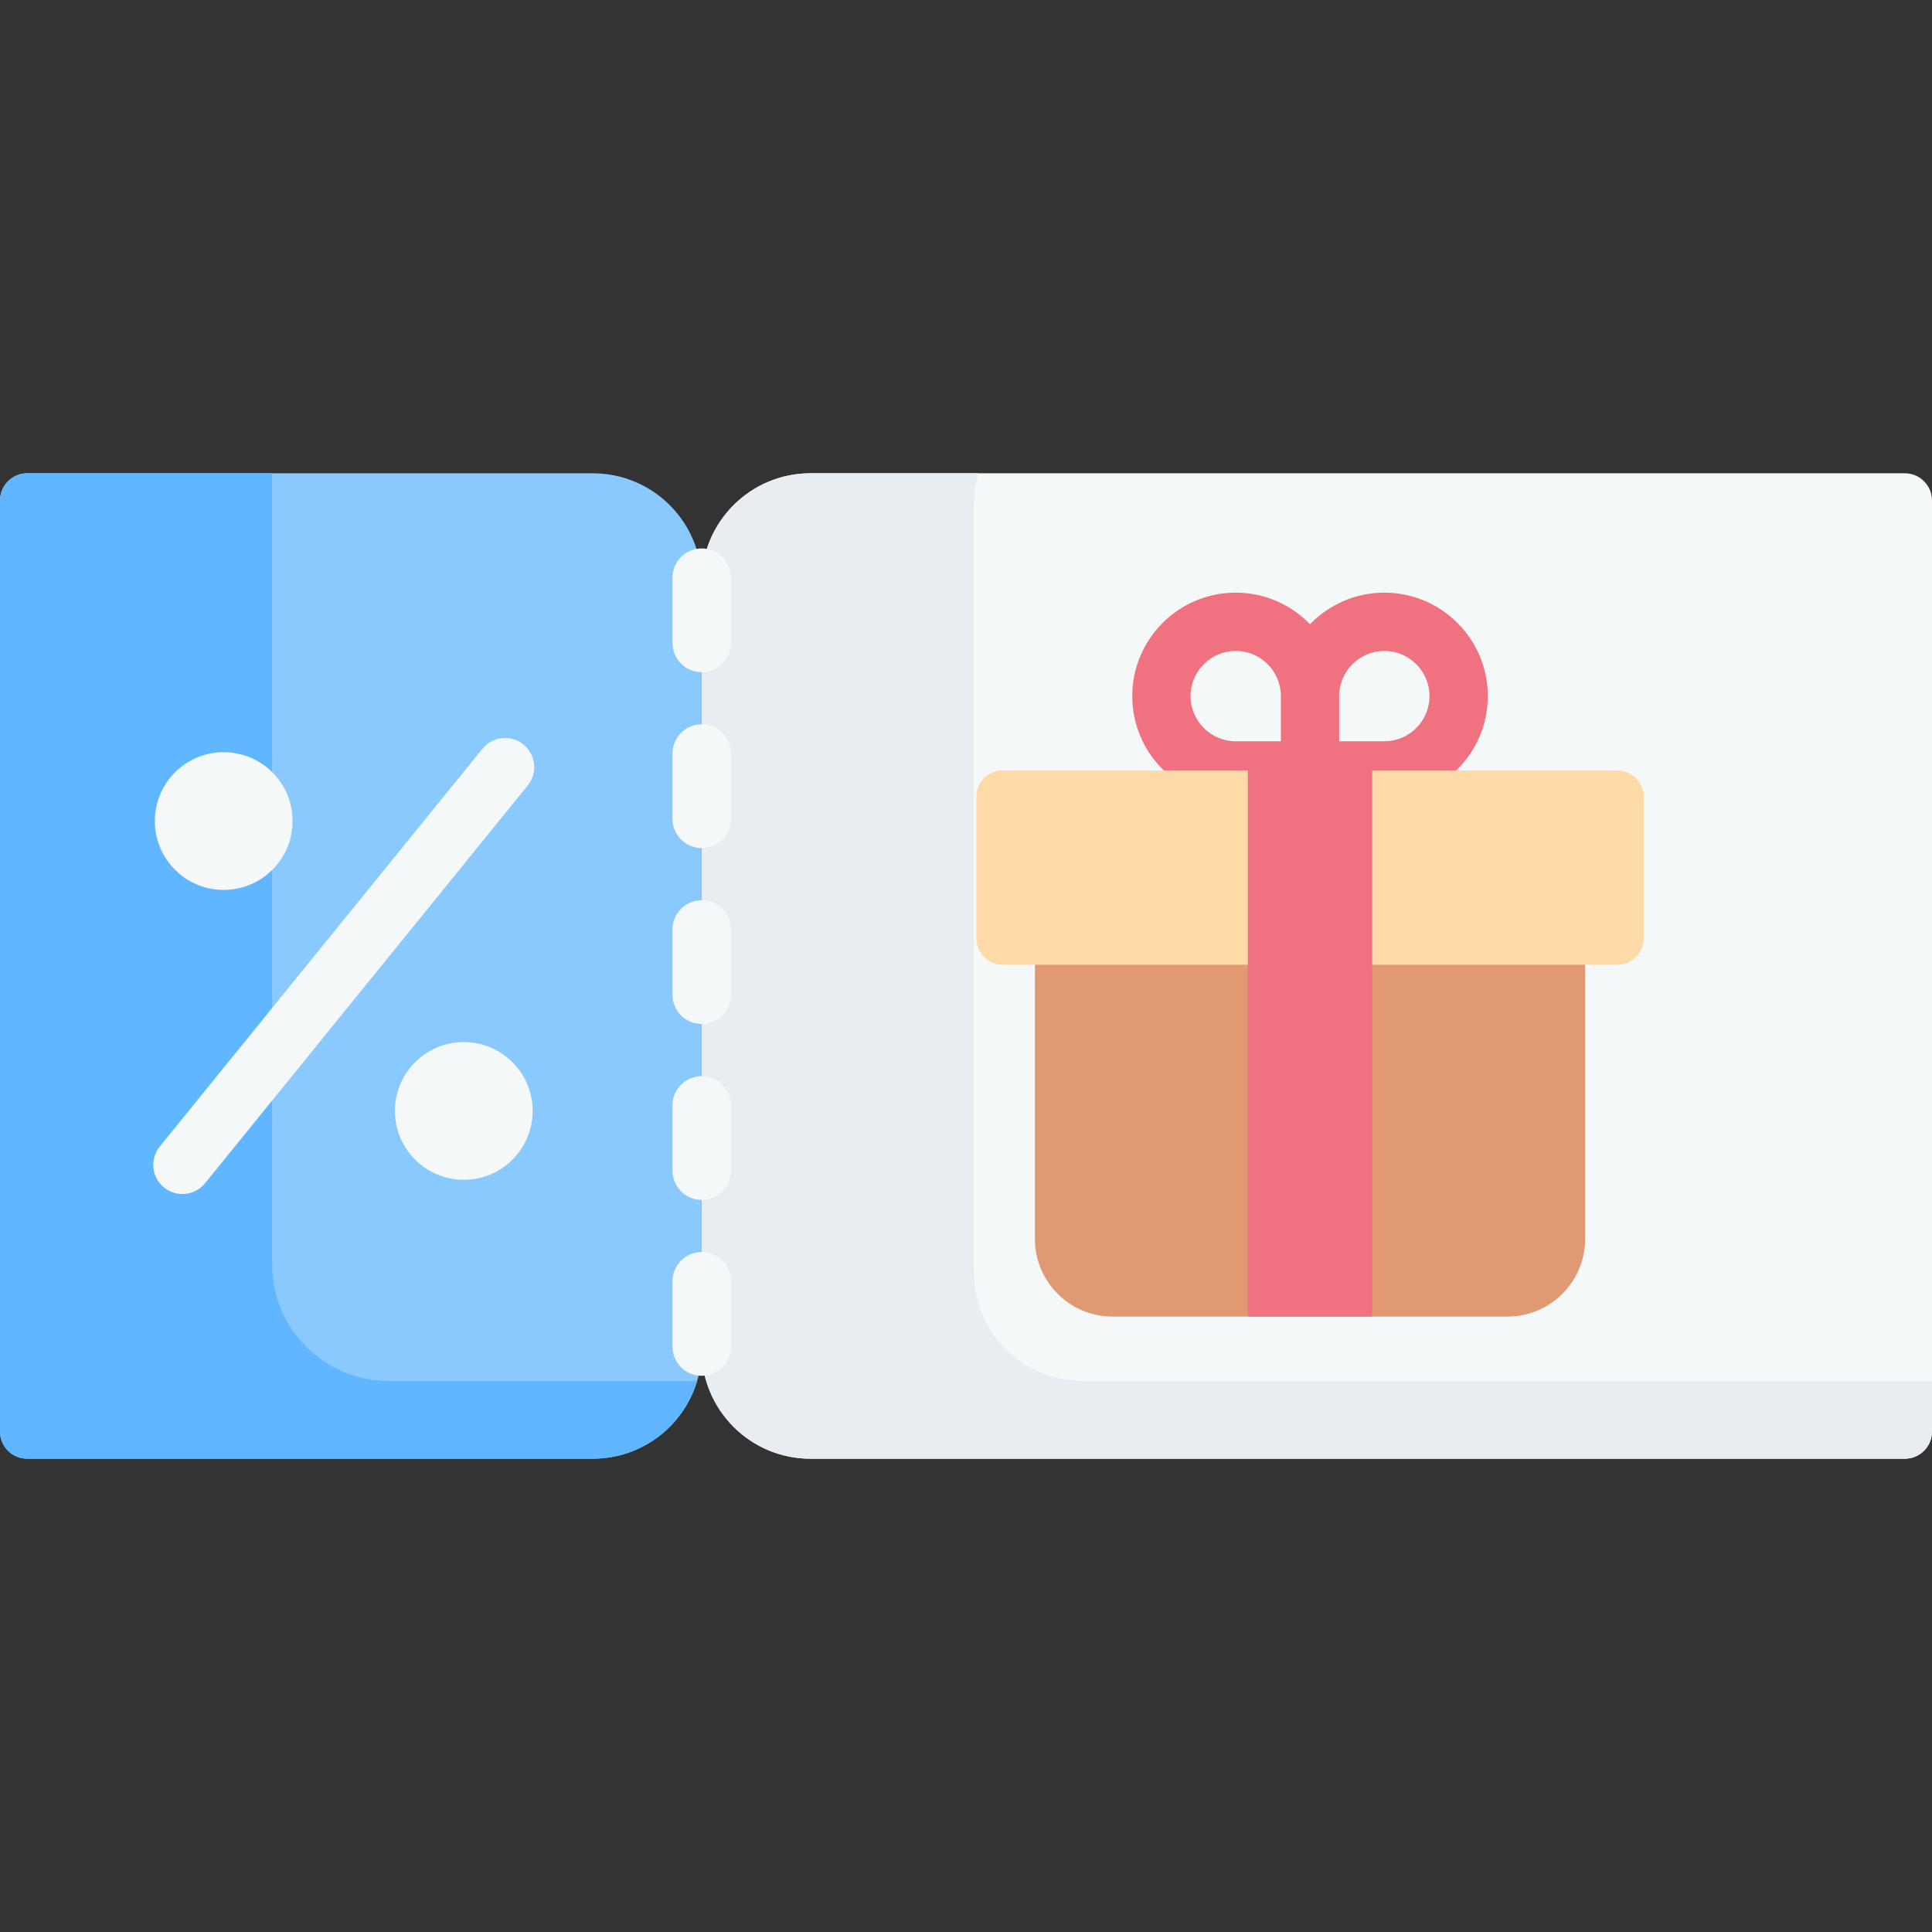 <svg id="Capa_1" enable-background="new 0 0 512 512" height="512" viewBox="0 0 512 512" width="512" xmlns="http://www.w3.org/2000/svg"><rect x="0" y="0" width="512" height="512" fill="#333333" stroke="none"/><g><path d="m214.793 386.575h289.996c3.983 0 7.211-3.229 7.211-7.211v-246.728c0-3.983-3.229-7.211-7.211-7.211h-289.996c-15.931 0-28.845 12.914-28.845 28.845v203.46c0 15.931 12.914 28.845 28.845 28.845z" fill="#f5f8f9"/><path d="m512 365.972v13.392c0 3.983-3.229 7.211-7.211 7.211h-289.996c-15.931 0-28.845-12.914-28.845-28.845v-203.46c0-15.931 12.914-28.845 28.845-28.845h44.473c-.783 2.617-1.205 5.378-1.205 8.241v203.461c0 15.931 12.914 28.845 28.845 28.845z" fill="#e8edf2"/><path d="m157.103 386.575h-149.892c-3.983 0-7.211-3.229-7.211-7.211v-246.728c0-3.983 3.229-7.211 7.211-7.211h149.891c15.931 0 28.845 12.914 28.845 28.845v203.46c.001 15.931-12.914 28.845-28.844 28.845z" fill="#8ac9fe"/><path d="m184.742 365.972c-3.534 11.909-14.577 20.604-27.64 20.604h-149.891c-3.983 0-7.211-3.229-7.211-7.211v-246.729c0-3.983 3.229-7.211 7.211-7.211h64.901v209.642c0 17.069 13.837 30.905 30.905 30.905z" fill="#60b7ff"/><g><path d="m185.948 178.136c-4.268 0-7.726-3.459-7.726-7.726v-17.342c0-4.268 3.459-7.726 7.726-7.726 4.268 0 7.726 3.459 7.726 7.726v17.342c0 4.267-3.459 7.726-7.726 7.726z" fill="#f5f8f9"/></g><g><path d="m185.948 224.752c-4.268 0-7.726-3.459-7.726-7.726v-17.342c0-4.268 3.459-7.726 7.726-7.726 4.268 0 7.726 3.459 7.726 7.726v17.342c0 4.267-3.459 7.726-7.726 7.726z" fill="#f5f8f9"/></g><g><path d="m185.948 271.367c-4.268 0-7.726-3.459-7.726-7.726v-17.342c0-4.268 3.459-7.726 7.726-7.726 4.268 0 7.726 3.459 7.726 7.726v17.342c0 4.267-3.459 7.726-7.726 7.726z" fill="#f5f8f9"/></g><g><path d="m185.948 317.983c-4.268 0-7.726-3.459-7.726-7.726v-17.342c0-4.268 3.459-7.726 7.726-7.726 4.268 0 7.726 3.459 7.726 7.726v17.342c0 4.267-3.459 7.726-7.726 7.726z" fill="#f5f8f9"/></g><g><path d="m185.948 364.599c-4.268 0-7.726-3.459-7.726-7.726v-17.343c0-4.268 3.459-7.726 7.726-7.726 4.268 0 7.726 3.459 7.726 7.726v17.342c0 4.268-3.459 7.727-7.726 7.727z" fill="#f5f8f9"/></g><g><path d="m48.34 316.429c-1.71 0-3.431-.564-4.862-1.726-3.314-2.688-3.821-7.553-1.133-10.867l85.504-105.404c2.687-3.315 7.553-3.824 10.867-1.133 3.314 2.688 3.821 7.553 1.133 10.867l-85.504 105.403c-1.526 1.883-3.756 2.86-6.005 2.86z" fill="#f5f8f9"/></g><g fill="#f5f8f9"><circle cx="59.284" cy="217.588" r="18.248"/><circle cx="122.91" cy="294.412" r="18.248"/></g><path d="m366.865 157.054c-7.723 0-14.706 3.215-19.694 8.37-4.988-5.155-11.971-8.37-19.694-8.37-15.119 0-27.42 12.301-27.42 27.421 0 15.119 12.301 27.42 27.42 27.42h19.694 19.694c15.119 0 27.419-12.301 27.419-27.42.001-15.12-12.3-27.421-27.419-27.421zm-51.355 27.421c0-6.599 5.368-11.968 11.967-11.968s11.968 5.369 11.968 11.968v11.967h-11.968c-6.599 0-11.967-5.369-11.967-11.967zm51.355 11.967h-11.968v-11.967c0-6.599 5.369-11.968 11.968-11.968s11.967 5.369 11.967 11.968c0 6.598-5.368 11.967-11.967 11.967z" fill="#f07281"/><path d="m399.481 348.909h-104.62c-11.379 0-20.604-9.225-20.604-20.604v-72.628l12.133-5.151h122.076l11.617 5.151v72.628c.001 11.379-9.223 20.604-20.602 20.604z" fill="#e19974"/><path d="m428.593 255.677h-162.844c-3.866 0-7-3.134-7-7v-37.509c0-3.866 3.134-7 7-7h64.939l16.483 10 16.483-10h64.939c3.866 0 7 3.134 7 7v37.509c0 3.866-3.134 7-7 7z" fill="#fedba6"/><path d="m330.688 204.168h32.966v144.74h-32.966z" fill="#f07281"/></g></svg>